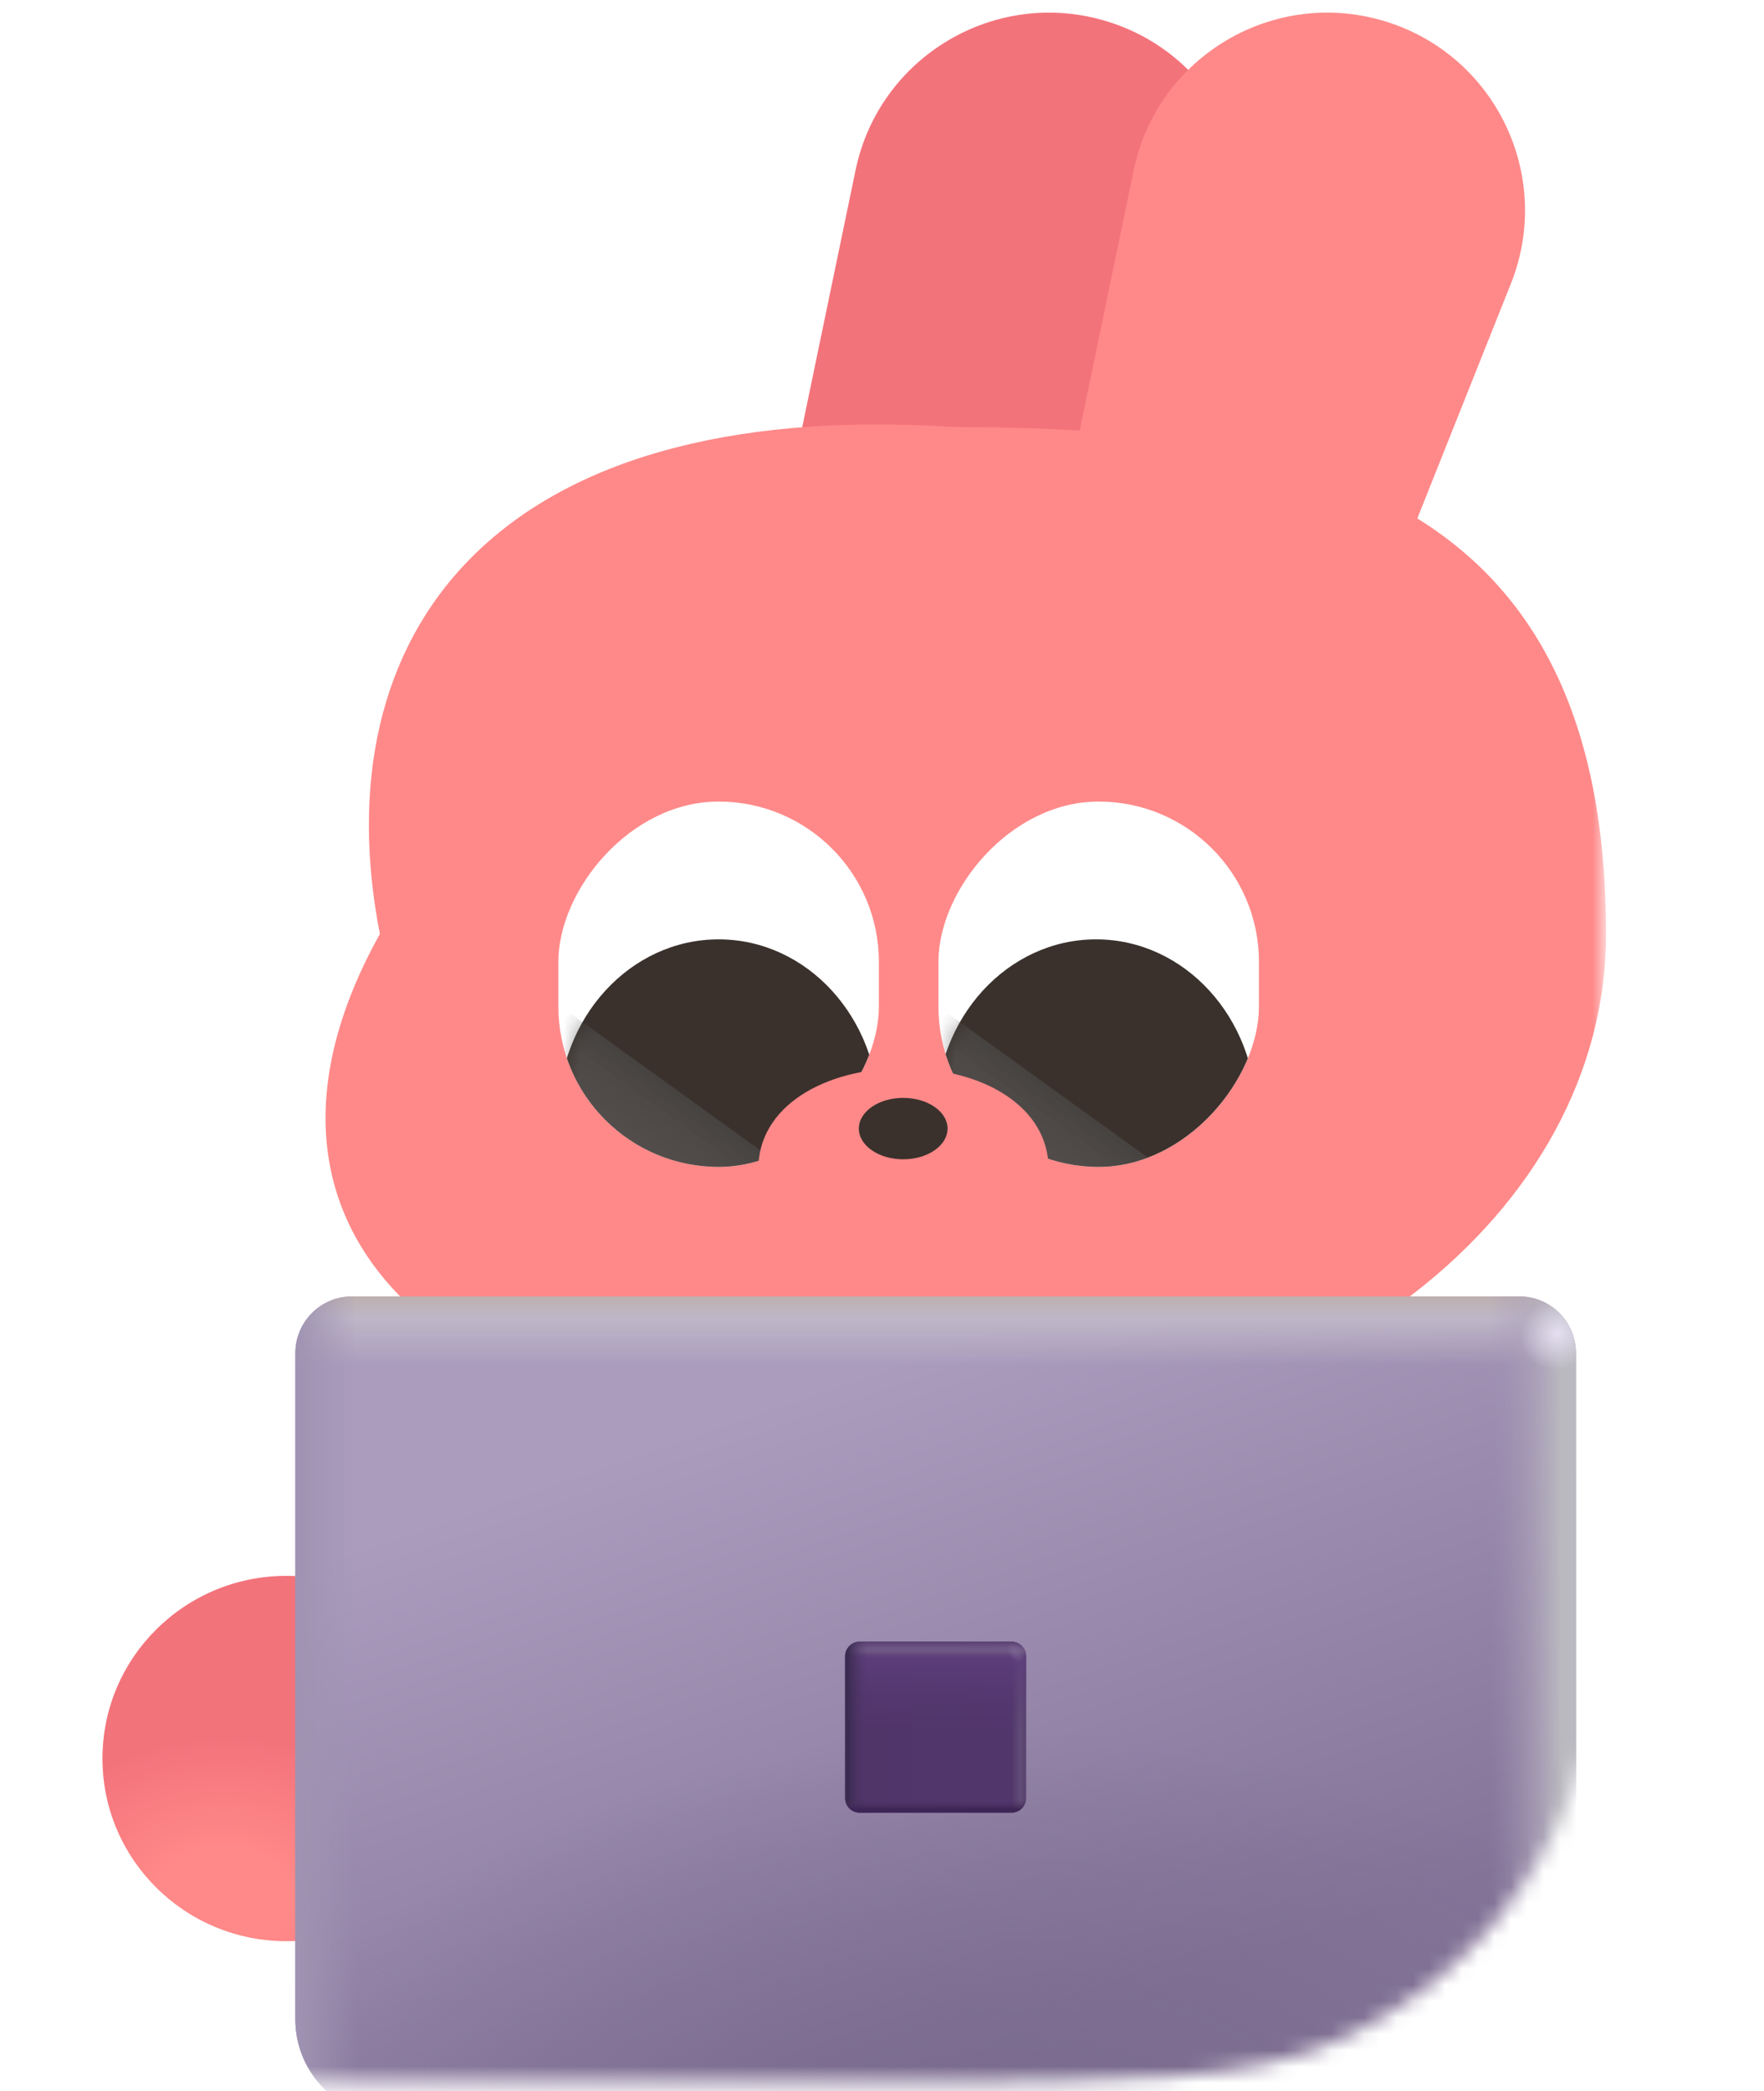 <svg width="108" height="128" viewBox="0 0 108 128" fill="none" xmlns="http://www.w3.org/2000/svg">
<path d="M75.473 17.363C78.09 10.8 74.553 3.402 67.803 1.317C60.984 -0.79 53.832 3.432 52.381 10.42L44.965 46.139L61.913 51.374L75.473 17.363Z" fill="#F3737B"/>
<g filter="url(#filter0_ii_5250_10957)">
<path d="M93.864 17.362C96.48 10.8 92.943 3.401 86.194 1.316C79.374 -0.79 72.222 3.431 70.772 10.419L63.356 46.139L80.304 51.374L93.864 17.362Z" fill="#FF8989"/>
</g>
<mask id="mask0_5250_10957" style="mask-type:alpha" maskUnits="userSpaceOnUse" x="1" y="23" width="98" height="105">
<path d="M1.789 23.023H74.708C82.684 23.023 86.673 23.023 89.751 24.502C92.825 25.978 95.304 28.457 96.78 31.53C98.258 34.609 98.258 38.597 98.258 46.573V83.51C98.258 98.399 98.258 105.844 95.499 111.59C92.743 117.328 88.116 121.955 82.378 124.71C76.632 127.47 69.187 127.47 54.298 127.47H1.789V23.023Z" fill="url(#paint0_linear_5250_10957)"/>
</mask>
<g mask="url(#mask0_5250_10957)">
<g filter="url(#filter1_ii_5250_10957)">
<path d="M24.617 57.175C13.682 76.793 30.817 89.769 59.756 88.207C81.81 88.207 99.688 74.314 99.688 57.175C99.688 30.478 81.81 26.143 59.756 26.143C31.34 24.284 21.074 39.002 24.617 57.175Z" fill="#FF8989"/>
</g>
<g clip-path="url(#clip0_5250_10957)">
<rect width="19.623" height="22.361" rx="9.812" transform="matrix(-1 0 0 1 77.078 49.068)" fill="white"/>
<ellipse cx="9.811" cy="10.724" rx="9.811" ry="10.724" transform="matrix(-1 0 0 1 76.918 57.503)" fill="#3A312C"/>
<mask id="mask1_5250_10957" style="mask-type:alpha" maskUnits="userSpaceOnUse" x="57" y="57" width="20" height="22">
<ellipse cx="9.811" cy="10.724" rx="9.811" ry="10.724" transform="matrix(-1 0 0 1 76.914 57.503)" fill="black"/>
</mask>
<g mask="url(#mask1_5250_10957)">
<path d="M76.908 75.647L58.072 62.067L45.539 71.102L64.376 84.682L76.908 75.647Z" fill="url(#paint1_linear_5250_10957)" fill-opacity="0.58"/>
</g>
</g>
<g clip-path="url(#clip1_5250_10957)">
<rect width="19.623" height="22.361" rx="9.812" transform="matrix(-1 0 0 1 53.809 49.068)" fill="white"/>
<ellipse cx="9.811" cy="10.724" rx="9.811" ry="10.724" transform="matrix(-1 0 0 1 53.809 57.503)" fill="#3A312C"/>
<mask id="mask2_5250_10957" style="mask-type:alpha" maskUnits="userSpaceOnUse" x="34" y="57" width="20" height="22">
<ellipse cx="9.811" cy="10.724" rx="9.811" ry="10.724" transform="matrix(-1 0 0 1 53.812 57.504)" fill="black"/>
</mask>
<g mask="url(#mask2_5250_10957)">
<path d="M53.807 75.648L34.97 62.068L22.438 71.103L41.274 84.683L53.807 75.648Z" fill="url(#paint2_linear_5250_10957)" fill-opacity="0.58"/>
</g>
</g>
<g filter="url(#filter2_d_5250_10957)">
<path d="M46.428 73.36C46.028 77.497 50.126 80.45 55.314 80.198C60.221 80.198 64.199 77.136 64.199 73.36C64.199 69.583 60.221 67.207 55.314 67.207C50.407 67.207 46.428 69.583 46.428 73.36Z" fill="#FF8989"/>
</g>
<ellipse cx="55.298" cy="69.087" rx="2.716" ry="1.88" fill="#3A312C"/>
<path d="M18.12 96.482C17.927 96.472 17.732 96.467 17.535 96.467C11.316 96.467 6.273 101.474 6.273 107.649C6.273 113.825 11.316 118.831 17.535 118.831C17.732 118.831 17.927 118.826 18.12 118.816L18.12 96.482Z" fill="url(#paint3_radial_5250_10957)"/>
<g filter="url(#filter3_i_5250_10957)">
<path d="M93.027 79.282H21.539C19.65 79.282 18.082 80.825 18.082 82.763V123.53C18.082 126.844 20.768 129.53 24.082 129.53H90.484C93.798 129.53 96.484 126.844 96.484 123.53V82.763C96.484 80.825 94.916 79.282 93.027 79.282Z" fill="url(#paint4_linear_5250_10957)"/>
<path d="M93.027 79.282H21.539C19.65 79.282 18.082 80.825 18.082 82.763V123.53C18.082 126.844 20.768 129.53 24.082 129.53H90.484C93.798 129.53 96.484 126.844 96.484 123.53V82.763C96.484 80.825 94.916 79.282 93.027 79.282Z" fill="url(#paint5_radial_5250_10957)"/>
<path d="M93.027 79.282H21.539C19.65 79.282 18.082 80.825 18.082 82.763V123.53C18.082 126.844 20.768 129.53 24.082 129.53H90.484C93.798 129.53 96.484 126.844 96.484 123.53V82.763C96.484 80.825 94.916 79.282 93.027 79.282Z" fill="url(#paint6_linear_5250_10957)"/>
<path d="M93.027 79.282H21.539C19.65 79.282 18.082 80.825 18.082 82.763V123.53C18.082 126.844 20.768 129.53 24.082 129.53H90.484C93.798 129.53 96.484 126.844 96.484 123.53V82.763C96.484 80.825 94.916 79.282 93.027 79.282Z" fill="url(#paint7_linear_5250_10957)"/>
<path d="M93.027 79.282H21.539C19.65 79.282 18.082 80.825 18.082 82.763V123.53C18.082 126.844 20.768 129.53 24.082 129.53H90.484C93.798 129.53 96.484 126.844 96.484 123.53V82.763C96.484 80.825 94.916 79.282 93.027 79.282Z" fill="url(#paint8_linear_5250_10957)"/>
<path d="M93.027 79.282H21.539C19.65 79.282 18.082 80.825 18.082 82.763V123.53C18.082 126.844 20.768 129.53 24.082 129.53H90.484C93.798 129.53 96.484 126.844 96.484 123.53V82.763C96.484 80.825 94.916 79.282 93.027 79.282Z" fill="url(#paint9_radial_5250_10957)"/>
</g>
<path d="M51.742 101.396C51.742 100.901 52.141 100.499 52.633 100.499H61.935C62.427 100.499 62.826 100.901 62.826 101.396V110.067C62.826 110.562 62.427 110.964 61.935 110.964H52.633C52.141 110.964 51.742 110.562 51.742 110.067V101.396Z" fill="url(#paint10_linear_5250_10957)"/>
<path d="M51.742 101.396C51.742 100.901 52.141 100.499 52.633 100.499H61.935C62.427 100.499 62.826 100.901 62.826 101.396V110.067C62.826 110.562 62.427 110.964 61.935 110.964H52.633C52.141 110.964 51.742 110.562 51.742 110.067V101.396Z" fill="url(#paint11_linear_5250_10957)"/>
<path d="M51.742 101.396C51.742 100.901 52.141 100.499 52.633 100.499H61.935C62.427 100.499 62.826 100.901 62.826 101.396V110.067C62.826 110.562 62.427 110.964 61.935 110.964H52.633C52.141 110.964 51.742 110.562 51.742 110.067V101.396Z" fill="url(#paint12_linear_5250_10957)"/>
<path d="M51.742 101.396C51.742 100.901 52.141 100.499 52.633 100.499H61.935C62.427 100.499 62.826 100.901 62.826 101.396V110.067C62.826 110.562 62.427 110.964 61.935 110.964H52.633C52.141 110.964 51.742 110.562 51.742 110.067V101.396Z" fill="url(#paint13_linear_5250_10957)"/>
<path d="M51.742 101.396C51.742 100.901 52.141 100.499 52.633 100.499H61.935C62.427 100.499 62.826 100.901 62.826 101.396V110.067C62.826 110.562 62.427 110.964 61.935 110.964H52.633C52.141 110.964 51.742 110.562 51.742 110.067V101.396Z" fill="url(#paint14_linear_5250_10957)"/>
<path d="M51.742 101.396C51.742 100.901 52.141 100.499 52.633 100.499H61.935C62.427 100.499 62.826 100.901 62.826 101.396V110.067C62.826 110.562 62.427 110.964 61.935 110.964H52.633C52.141 110.964 51.742 110.562 51.742 110.067V101.396Z" fill="url(#paint15_radial_5250_10957)" fill-opacity="0.6"/>
</g>
<defs>
<filter id="filter0_ii_5250_10957" x="61.996" y="-0.587" width="32.734" height="53.773" filterUnits="userSpaceOnUse" color-interpolation-filters="sRGB">
<feFlood flood-opacity="0" result="BackgroundImageFix"/>
<feBlend mode="normal" in="SourceGraphic" in2="BackgroundImageFix" result="shape"/>
<feColorMatrix in="SourceAlpha" type="matrix" values="0 0 0 0 0 0 0 0 0 0 0 0 0 0 0 0 0 0 127 0" result="hardAlpha"/>
<feOffset dy="1.812"/>
<feGaussianBlur stdDeviation="0.906"/>
<feComposite in2="hardAlpha" operator="arithmetic" k2="-1" k3="1"/>
<feColorMatrix type="matrix" values="0 0 0 0 1 0 0 0 0 1 0 0 0 0 1 0 0 0 0.25 0"/>
<feBlend mode="normal" in2="shape" result="effect1_innerShadow_5250_10957"/>
<feColorMatrix in="SourceAlpha" type="matrix" values="0 0 0 0 0 0 0 0 0 0 0 0 0 0 0 0 0 0 127 0" result="hardAlpha"/>
<feOffset dx="-1.359" dy="-1.812"/>
<feGaussianBlur stdDeviation="0.68"/>
<feComposite in2="hardAlpha" operator="arithmetic" k2="-1" k3="1"/>
<feColorMatrix type="matrix" values="0 0 0 0 0.953 0 0 0 0 0.451 0 0 0 0 0.482 0 0 0 1 0"/>
<feBlend mode="normal" in2="effect1_innerShadow_5250_10957" result="effect2_innerShadow_5250_10957"/>
</filter>
<filter id="filter1_ii_5250_10957" x="19.93" y="24.625" width="79.758" height="65.522" filterUnits="userSpaceOnUse" color-interpolation-filters="sRGB">
<feFlood flood-opacity="0" result="BackgroundImageFix"/>
<feBlend mode="normal" in="SourceGraphic" in2="BackgroundImageFix" result="shape"/>
<feColorMatrix in="SourceAlpha" type="matrix" values="0 0 0 0 0 0 0 0 0 0 0 0 0 0 0 0 0 0 127 0" result="hardAlpha"/>
<feOffset dy="1.812"/>
<feGaussianBlur stdDeviation="0.906"/>
<feComposite in2="hardAlpha" operator="arithmetic" k2="-1" k3="1"/>
<feColorMatrix type="matrix" values="0 0 0 0 1 0 0 0 0 1 0 0 0 0 1 0 0 0 0.25 0"/>
<feBlend mode="normal" in2="shape" result="effect1_innerShadow_5250_10957"/>
<feColorMatrix in="SourceAlpha" type="matrix" values="0 0 0 0 0 0 0 0 0 0 0 0 0 0 0 0 0 0 127 0" result="hardAlpha"/>
<feOffset dx="-1.359" dy="-1.812"/>
<feGaussianBlur stdDeviation="0.68"/>
<feComposite in2="hardAlpha" operator="arithmetic" k2="-1" k3="1"/>
<feColorMatrix type="matrix" values="0 0 0 0 0.953 0 0 0 0 0.451 0 0 0 0 0.482 0 0 0 1 0"/>
<feBlend mode="normal" in2="effect1_innerShadow_5250_10957" result="effect2_innerShadow_5250_10957"/>
</filter>
<filter id="filter2_d_5250_10957" x="44.59" y="63.582" width="21.422" height="16.631" filterUnits="userSpaceOnUse" color-interpolation-filters="sRGB">
<feFlood flood-opacity="0" result="BackgroundImageFix"/>
<feColorMatrix in="SourceAlpha" type="matrix" values="0 0 0 0 0 0 0 0 0 0 0 0 0 0 0 0 0 0 127 0" result="hardAlpha"/>
<feOffset dy="-1.812"/>
<feGaussianBlur stdDeviation="0.906"/>
<feComposite in2="hardAlpha" operator="out"/>
<feColorMatrix type="matrix" values="0 0 0 0 0.953 0 0 0 0 0.451 0 0 0 0 0.482 0 0 0 0.61 0"/>
<feBlend mode="darken" in2="BackgroundImageFix" result="effect1_dropShadow_5250_10957"/>
<feBlend mode="normal" in="SourceGraphic" in2="effect1_dropShadow_5250_10957" result="shape"/>
</filter>
<filter id="filter3_i_5250_10957" x="18.082" y="79.282" width="78.402" height="50.33" filterUnits="userSpaceOnUse" color-interpolation-filters="sRGB">
<feFlood flood-opacity="0" result="BackgroundImageFix"/>
<feBlend mode="normal" in="SourceGraphic" in2="BackgroundImageFix" result="shape"/>
<feColorMatrix in="SourceAlpha" type="matrix" values="0 0 0 0 0 0 0 0 0 0 0 0 0 0 0 0 0 0 127 0" result="hardAlpha"/>
<feOffset dy="0.081"/>
<feGaussianBlur stdDeviation="0.204"/>
<feComposite in2="hardAlpha" operator="arithmetic" k2="-1" k3="1"/>
<feColorMatrix type="matrix" values="0 0 0 0 0.678 0 0 0 0 0.671 0 0 0 0 0.682 0 0 0 1 0"/>
<feBlend mode="normal" in2="shape" result="effect1_innerShadow_5250_10957"/>
</filter>
<linearGradient id="paint0_linear_5250_10957" x1="-17.177" y1="-0.4" x2="111.723" y2="135.258" gradientUnits="userSpaceOnUse">
<stop stop-color="white"/>
<stop offset="1" stop-color="#F9F9F9"/>
</linearGradient>
<linearGradient id="paint1_linear_5250_10957" x1="54.957" y1="77.892" x2="63.53" y2="66.002" gradientUnits="userSpaceOnUse">
<stop stop-color="#D9D9D9" stop-opacity="0"/>
<stop offset="1" stop-color="#4F4F4F"/>
</linearGradient>
<linearGradient id="paint2_linear_5250_10957" x1="31.856" y1="77.893" x2="40.428" y2="66.003" gradientUnits="userSpaceOnUse">
<stop stop-color="#D9D9D9" stop-opacity="0"/>
<stop offset="1" stop-color="#4F4F4F"/>
</linearGradient>
<radialGradient id="paint3_radial_5250_10957" cx="0" cy="0" r="1" gradientUnits="userSpaceOnUse" gradientTransform="translate(13.579 116.278) rotate(-91.944) scale(9.917 13.168)">
<stop offset="0.331" stop-color="#FF8888"/>
<stop offset="1" stop-color="#F3737B"/>
</radialGradient>
<linearGradient id="paint4_linear_5250_10957" x1="26.965" y1="92.686" x2="40.65" y2="132.289" gradientUnits="userSpaceOnUse">
<stop stop-color="#AB9CBE"/>
<stop offset="1" stop-color="#847498"/>
</linearGradient>
<radialGradient id="paint5_radial_5250_10957" cx="0" cy="0" r="1" gradientUnits="userSpaceOnUse" gradientTransform="translate(61.712 133.289) rotate(-90) scale(27.267 47.316)">
<stop offset="0.027" stop-color="#78698C"/>
<stop offset="1" stop-color="#7A6B8E" stop-opacity="0"/>
</radialGradient>
<linearGradient id="paint6_linear_5250_10957" x1="57.283" y1="79.282" x2="57.283" y2="84.162" gradientUnits="userSpaceOnUse">
<stop stop-color="#BEB0B0"/>
<stop offset="0.268" stop-color="#BEB7C7"/>
<stop offset="0.863" stop-color="#BEB7C7" stop-opacity="0"/>
</linearGradient>
<linearGradient id="paint7_linear_5250_10957" x1="18.082" y1="108.837" x2="21.843" y2="108.837" gradientUnits="userSpaceOnUse">
<stop stop-color="#9F93B2"/>
<stop offset="1" stop-color="#9F93B2" stop-opacity="0"/>
</linearGradient>
<linearGradient id="paint8_linear_5250_10957" x1="96.484" y1="112.202" x2="91.224" y2="112.202" gradientUnits="userSpaceOnUse">
<stop offset="0.174" stop-color="#BAB9C0"/>
<stop offset="1" stop-color="#A191B5" stop-opacity="0"/>
</linearGradient>
<radialGradient id="paint9_radial_5250_10957" cx="0" cy="0" r="1" gradientUnits="userSpaceOnUse" gradientTransform="translate(95.4 81.582) rotate(150.577) scale(3.196 2.975)">
<stop stop-color="#E5DFF1"/>
<stop offset="0.724" stop-color="#E5DFF1" stop-opacity="0"/>
</radialGradient>
<linearGradient id="paint10_linear_5250_10957" x1="64.333" y1="105.732" x2="49.843" y2="105.732" gradientUnits="userSpaceOnUse">
<stop offset="0.096" stop-color="#56416B"/>
<stop offset="0.13" stop-color="#614C77"/>
<stop offset="0.165" stop-color="#51366C"/>
<stop offset="1" stop-color="#4F3568"/>
</linearGradient>
<linearGradient id="paint11_linear_5250_10957" x1="57.284" y1="100.499" x2="57.284" y2="106.08" gradientUnits="userSpaceOnUse">
<stop stop-color="#60407F"/>
<stop offset="1" stop-color="#543870" stop-opacity="0"/>
</linearGradient>
<linearGradient id="paint12_linear_5250_10957" x1="57.284" y1="100.499" x2="57.284" y2="110.964" gradientUnits="userSpaceOnUse">
<stop stop-color="#594170"/>
<stop offset="0.037" stop-color="#6D5686"/>
<stop offset="0.058" stop-color="#6F5783"/>
<stop offset="0.097" stop-color="#5F447B" stop-opacity="0"/>
</linearGradient>
<linearGradient id="paint13_linear_5250_10957" x1="51.742" y1="105.814" x2="53.795" y2="105.814" gradientUnits="userSpaceOnUse">
<stop offset="0.086" stop-color="#3B2B50"/>
<stop offset="0.663" stop-color="#52376C" stop-opacity="0"/>
</linearGradient>
<linearGradient id="paint14_linear_5250_10957" x1="57.284" y1="111.988" x2="57.284" y2="109.569" gradientUnits="userSpaceOnUse">
<stop offset="0.507" stop-color="#3D2555"/>
<stop offset="0.736" stop-color="#4A3261" stop-opacity="0"/>
</linearGradient>
<radialGradient id="paint15_radial_5250_10957" cx="0" cy="0" r="1" gradientUnits="userSpaceOnUse" gradientTransform="translate(62.174 101.157) rotate(139.879) scale(0.446 0.666)">
<stop stop-color="#806B97"/>
<stop offset="1" stop-color="#8D78A4" stop-opacity="0"/>
</radialGradient>
<clipPath id="clip0_5250_10957">
<rect width="19.623" height="22.361" rx="9.812" transform="matrix(-1 0 0 1 77.078 49.068)" fill="white"/>
</clipPath>
<clipPath id="clip1_5250_10957">
<rect width="19.623" height="22.361" rx="9.812" transform="matrix(-1 0 0 1 53.809 49.068)" fill="white"/>
</clipPath>
</defs>
</svg>
